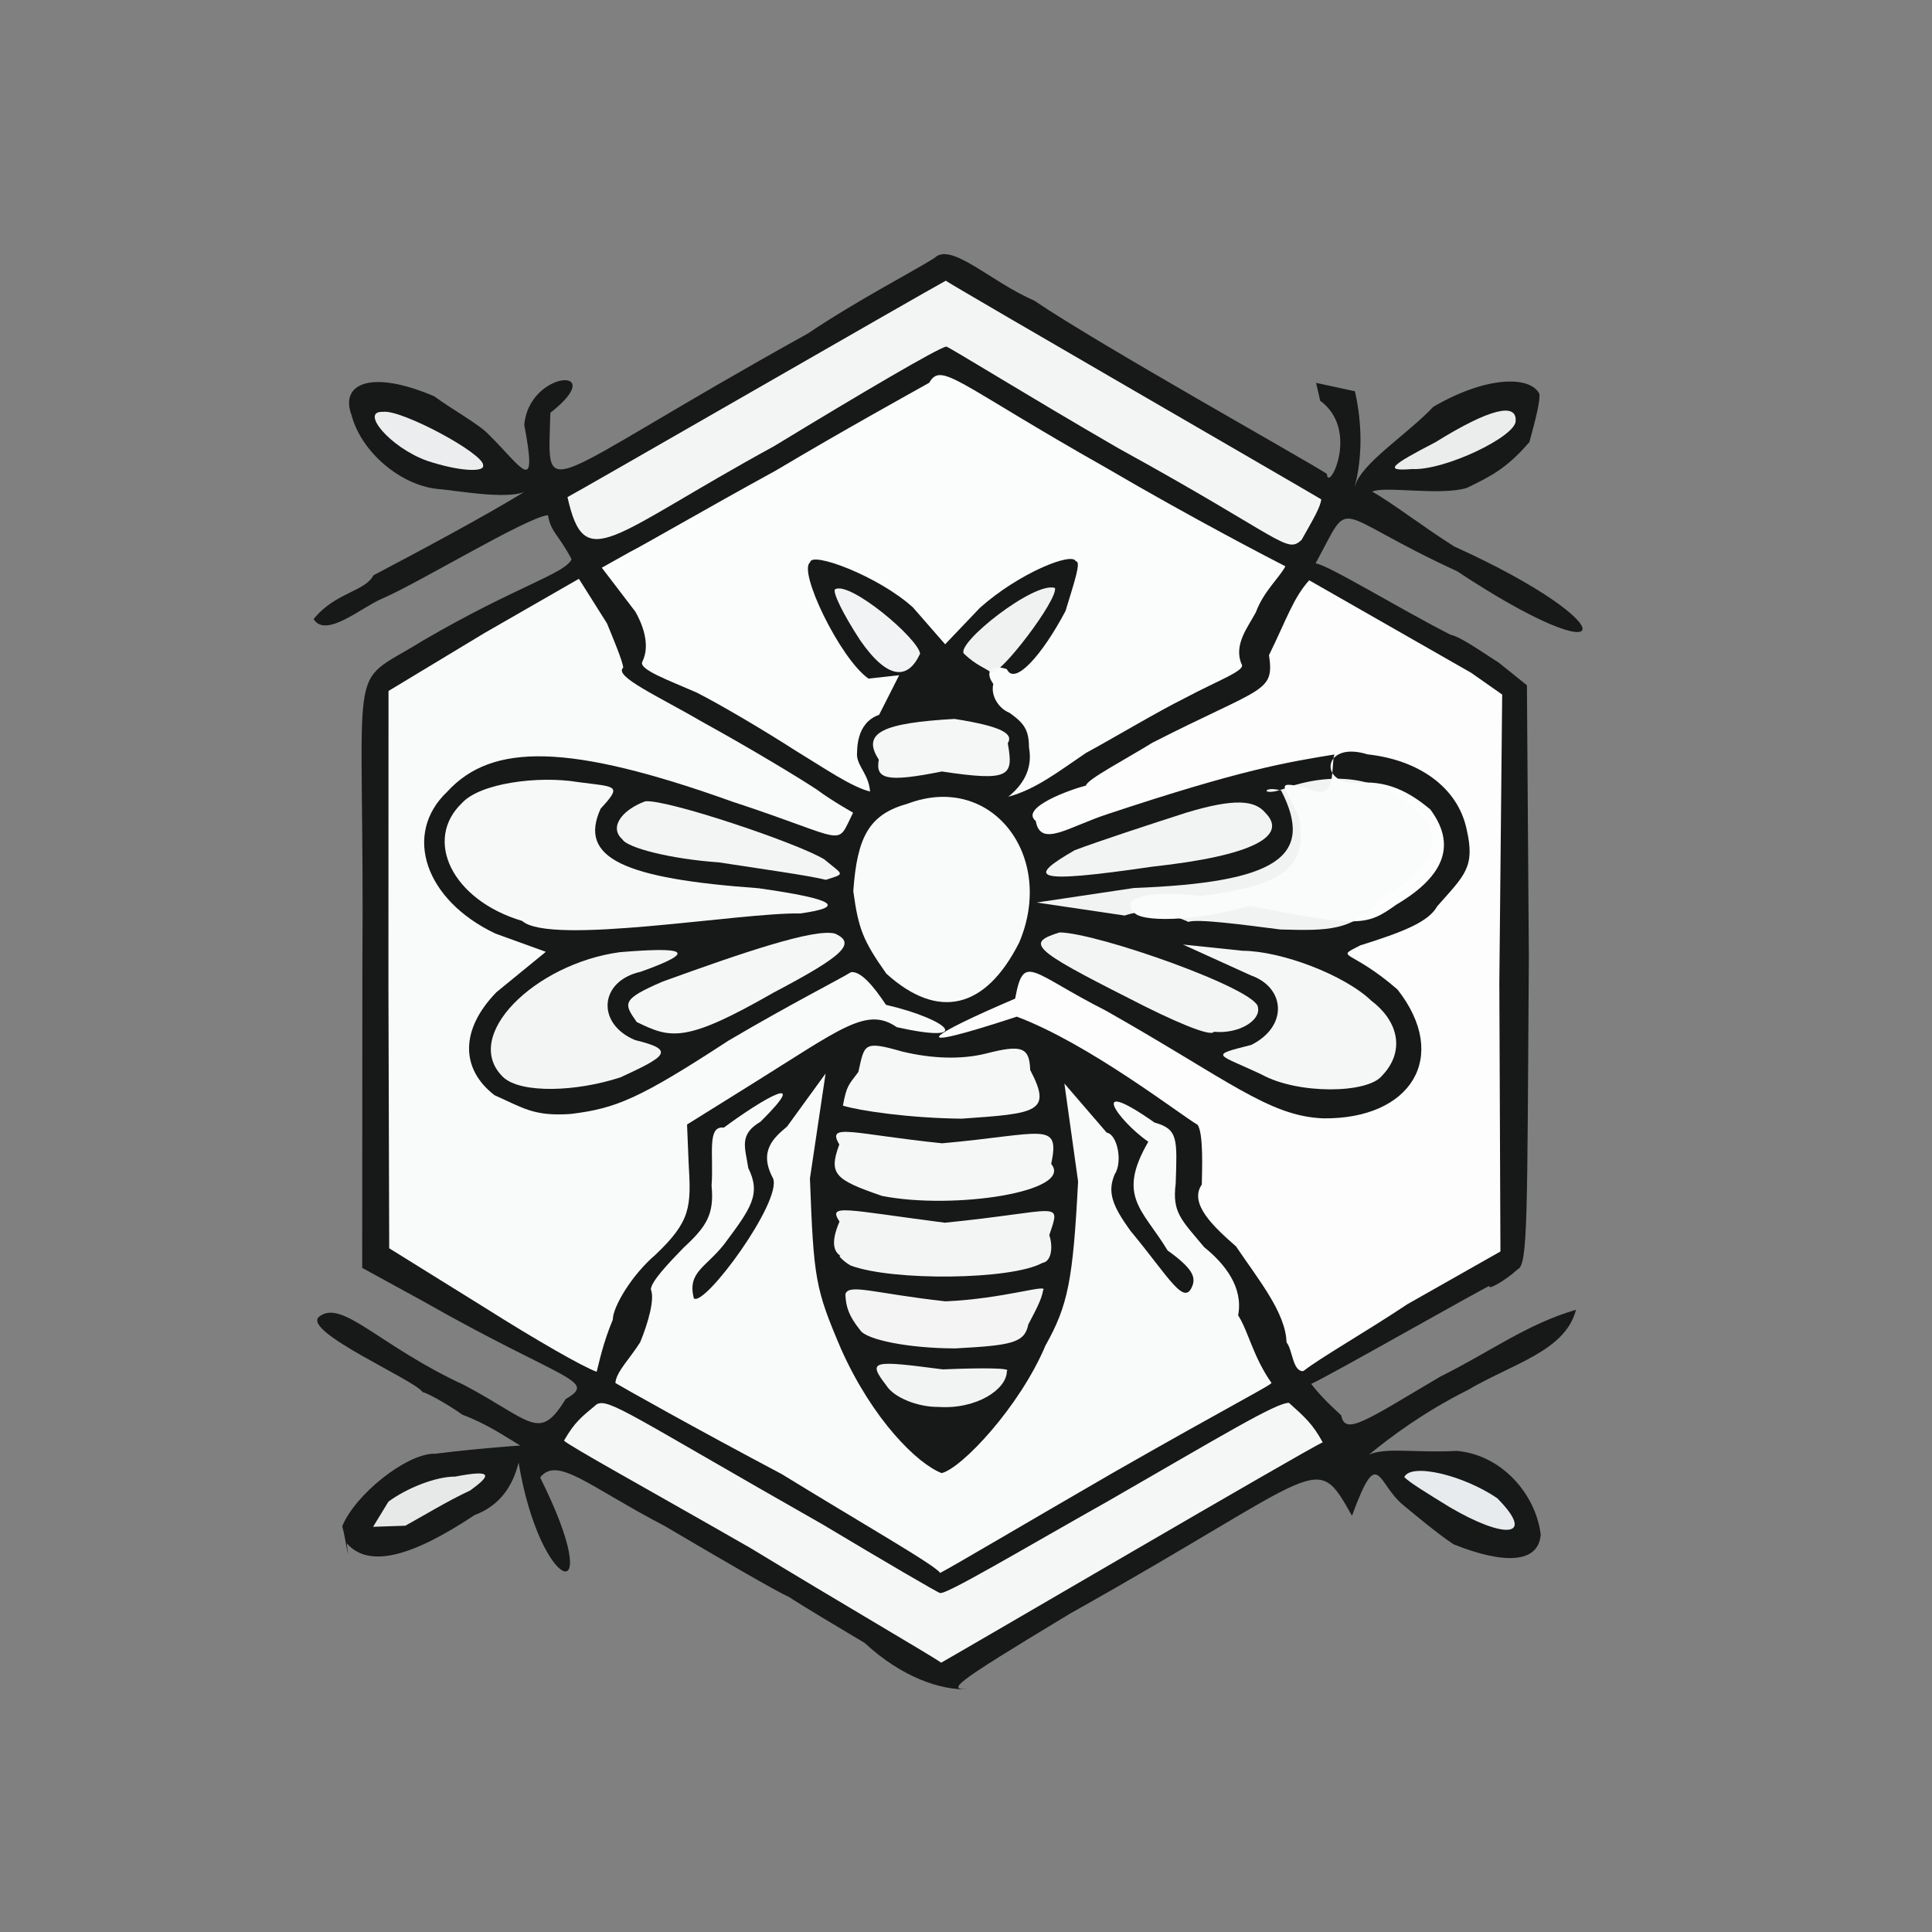 <?xml version="1.0" ?>
<svg xmlns="http://www.w3.org/2000/svg" version="1.1" width="224" height="224">
  <rect width="100%" height="100%" fill="#808080" stroke="none"/>
  <defs/>
  <g>
    <path d="M 100.264 190.495 C 97.412 188.8 92.99 186.154 91.4 185.116 C 89.923 184.472 83.479 180.7 77.043 176.915 C 68.284 172.351 64.589 168.764 62.628 171.308 C 70.592 187.246 62.663 184.859 60.127 169.57 C 59.477 172.205 58.037 174.533 55.022 175.663 C 47.871 180.42 42.797 181.897 40.205 178.936 C 40.57 182.065 40.093 178.432 39.682 176.957 C 41.147 173.328 47.023 168.592 50.324 168.541 C 49.732 168.701 53.226 168.067 62.325 167.45 C 62.175 169.802 59.058 166.052 53.622 164.032 C 51.742 162.684 49.253 161.369 49.001 161.413 C 48.207 160.045 35.066 154.423 36.967 152.688 C 39.603 150.506 43.938 156.027 53.782 160.568 C 61.666 164.744 62.499 167.232 65.582 162.212 C 69.363 160.03 65.333 160.118 49.091 150.887 L 41.994 147.002 L 42.014 112.323 C 42.314 74.616 39.848 79.976 48.962 74.315 C 59.823 67.969 65.506 66.534 66.27 64.838 C 64.662 61.817 63.917 61.8 63.526 59.726 C 61.01 60.006 48.722 67.493 44.307 69.408 C 41.997 70.356 37.775 74.068 36.36 71.78 C 38.822 68.705 42.341 68.585 43.286 66.71 C 48.333 64.042 56.127 59.919 61.369 56.682 C 59.805 58.191 52.839 56.833 50.786 56.699 C 46.38 56.262 41.853 52.34 40.759 48.131 C 39.385 44.482 42.984 42.81 50.334 45.94 C 52.547 47.562 55.634 49.235 56.704 50.424 C 60.485 54.147 62.396 57.736 60.785 49.269 C 61.322 42.901 70.837 42.349 63.811 47.864 C 63.526 58.803 61.952 56.266 93.686 38.655 C 99.437 34.788 105.782 31.532 108.339 29.915 C 110.258 28.0 114.865 32.688 119.891 34.838 C 127.278 39.873 151.702 53.507 153.845 54.941 C 153.95 57.254 157.749 49.895 153.067 46.466 L 152.589 44.388 L 157.091 45.363 C 158.907 53.324 156.206 58.38 157.319 55.778 C 158.605 53.218 163.328 50.182 166.173 47.172 C 172.263 43.612 177.377 43.52 178.479 45.659 C 178.579 46.53 178.072 48.491 177.326 51.246 C 174.742 54.263 172.896 55.204 170.071 56.569 C 167.023 57.514 160.445 56.312 159.094 57.002 C 161.196 58.155 165.102 61.145 168.59 63.351 C 188.934 72.567 187.846 78.749 168.946 66.235 C 153.935 59.325 156.929 57.308 152.526 65.323 C 153.827 65.403 162.251 70.575 168.199 73.603 C 169.347 73.827 171.805 75.583 173.772 76.831 L 177.036 79.45 L 177.258 110.994 C 177.057 141.072 177.167 146.689 175.957 147.171 C 174.412 148.586 172.316 149.68 172.742 149.067 C 171.657 149.512 153.948 159.618 152.022 160.448 C 153.719 162.664 155.724 164.181 155.521 164.165 C 155.985 166.452 158.393 164.683 166.975 159.616 C 172.81 156.712 177.023 153.521 182.724 151.856 C 181.485 156.659 175.395 158.081 170.156 161.175 C 165.195 163.655 161.308 166.523 158.742 168.644 C 160.799 167.763 164.208 168.485 168.877 168.219 C 174.136 168.656 178.076 173.277 178.632 177.922 C 178.378 181.325 174.27 181.351 168.528 179.049 C 166.79 177.896 164.347 175.881 162.708 174.513 C 159.627 172.005 159.833 167.358 156.752 175.741 C 152.407 168.028 153.696 170.473 124.084 187.073 C 109.734 195.73 109.962 195.854 112.325 195.86 C 109.042 196.0 104.52 194.441 100.264 190.495" stroke-width="0.0" fill="rgb(17, 18, 18)" opacity="0.942"/>
    <path d="M 87.01 179.483 C 75.573 172.924 65.827 167.561 65.393 167.026 C 66.656 164.84 67.392 164.316 69.192 162.81 C 70.598 162.085 73.182 164.133 95.388 176.752 C 102.588 181.064 108.916 184.759 108.985 184.691 C 109.596 184.969 118.228 179.813 128.57 173.986 C 141.884 166.327 147.939 162.641 149.445 162.648 C 151.286 164.297 152.22 165.13 153.356 167.227 C 151.457 168.059 111.209 191.622 109.123 192.773 C 107.991 191.964 98.094 186.21 87.01 179.483" stroke-width="1.0" fill="rgb(249, 250, 250)" opacity="0.981"/>
    <path d="M 90.607 170.894 C 80.527 165.561 72.116 160.815 71.35 160.349 C 71.433 159.06 73.048 157.509 74.225 155.619 C 75.152 153.377 75.934 150.603 75.461 149.494 C 75.503 148.582 77.438 146.528 79.267 144.649 C 81.922 142.202 82.827 140.78 82.5 137.46 C 82.766 133.947 81.919 130.477 83.926 130.739 C 88.507 127.334 94.149 124.129 88.184 130.047 C 85.64 131.548 86.392 133.021 86.756 135.416 C 88.24 138.439 87.141 140.012 83.943 144.283 C 81.809 146.982 79.66 147.504 80.45 150.541 C 81.72 151.534 90.701 139.273 89.63 136.618 C 87.897 133.421 89.763 131.88 91.255 130.614 L 95.72 124.467 L 93.905 136.643 C 94.344 148.303 94.517 149.391 97.53 156.439 C 101.188 164.614 106.341 169.695 109.175 170.795 C 111.477 170.249 118.206 163.146 121.218 155.996 C 123.818 151.362 124.405 148.474 124.996 136.976 L 123.406 125.624 L 128.315 131.321 C 129.544 131.514 130.196 134.71 129.243 136.148 C 128.384 138.177 128.911 139.735 131.09 142.729 C 135.685 148.278 137.374 151.667 138.308 148.915 C 138.541 148.024 138.316 147.083 135.375 144.983 C 132.503 140.219 129.43 138.759 133.136 132.38 C 129.435 129.777 126.055 124.672 133.864 130.155 C 136.628 130.913 136.478 132.081 136.312 137.243 C 135.886 140.585 136.963 141.412 139.615 144.599 C 141.992 146.511 144.18 149.24 143.55 152.504 C 144.725 154.307 145.267 157.269 147.41 160.328 C 147.627 160.468 142.582 163.015 128.91 170.832 C 119.09 176.511 110.789 181.432 109.002 182.37 C 108.488 181.506 100.151 176.755 90.607 170.894" stroke-width="1.0" fill="rgb(251, 253, 253)" opacity="0.99"/>
    <path d="M 45.041 174.096 C 47.182 172.529 50.505 171.194 52.785 171.199 C 57.272 170.331 56.903 171.081 54.502 172.817 C 52.034 173.944 48.74 175.942 46.996 176.894 L 43.256 177.021 L 45.041 174.096" stroke-width="1.0" fill="rgb(241, 243, 243)" opacity="0.954"/>
    <path d="M 168.051 174.724 C 165.377 173.082 163.386 171.857 162.815 171.257 C 163.586 169.581 169.628 171.014 173.586 173.699 C 178.181 178.339 174.4 178.468 168.051 174.724" stroke-width="1.0" fill="rgb(240, 244, 246)" opacity="0.956"/>
    <path d="M 102.779 160.654 C 100.496 157.692 101.154 157.708 109.309 158.769 C 113.823 158.579 117.313 158.599 116.737 158.961 C 116.747 161.065 113.253 163.42 108.802 163.123 C 106.336 163.147 103.602 161.987 102.779 160.654" stroke-width="1.0" fill="rgb(246, 249, 249)" opacity="0.976"/>
    <path d="M 56.259 151.646 L 45.126 144.728 L 45.036 114.359 L 45.045 80.111 L 56.164 73.399 L 67.117 67.107 L 70.374 72.278 C 71.057 73.932 72.205 76.675 72.257 77.407 C 71.111 78.418 76.304 80.706 81.628 83.812 C 86.896 86.708 92.839 90.296 94.713 91.553 C 96.676 93.005 99.06 94.29 98.905 94.23 C 96.851 98.336 98.612 97.438 84.929 92.952 C 65.957 86.154 57.034 86.126 51.852 91.792 C 46.67 96.7 49.277 104.368 57.434 108.239 L 63.284 110.356 L 57.552 115.043 C 53.405 119.306 53.326 123.877 57.331 126.978 C 60.687 128.47 61.875 129.438 66.129 129.159 C 71.417 128.524 74.139 127.389 84.436 120.668 C 91.522 116.483 97.808 113.287 98.659 112.718 C 99.758 112.553 101.247 114.267 102.719 116.501 C 110.195 118.25 112.902 121.085 103.979 119.094 C 100.493 116.684 97.566 119.217 87.18 125.689 L 79.658 130.378 L 79.843 134.862 C 80.145 139.924 80.12 141.571 75.969 145.502 C 73.268 147.806 71.058 151.489 71.05 153.005 C 69.918 155.713 69.497 157.842 69.179 159.048 C 67.566 158.467 62.186 155.392 56.259 151.646" stroke-width="1.0" fill="rgb(251, 253, 253)" opacity="0.991"/>
    <path d="M 149.162 155.642 C 149.078 152.189 145.852 148.297 143.311 144.515 C 140.74 142.261 137.806 139.558 139.338 137.337 C 139.367 135.74 139.554 131.363 138.843 130.406 C 136.857 129.259 126.285 121.025 117.892 117.874 C 104.144 122.384 107.761 120.022 117.697 115.782 C 118.703 110.392 119.476 112.748 128.225 117.182 C 142.254 125.117 147.105 129.434 153.429 129.664 C 163.587 129.777 168.15 122.541 162.034 114.731 C 156.513 109.92 154.642 111.192 157.71 109.608 C 162.614 108.076 165.634 106.897 166.633 105.078 C 169.821 101.457 171.06 100.565 170.045 96.152 C 169.012 91.252 164.456 88.101 158.549 87.461 C 153.278 85.812 152.809 91.101 157.515 90.761 C 161.407 90.421 164.073 92.406 165.822 93.832 C 168.747 97.754 167.748 101.427 161.91 104.877 C 158.442 107.348 157.674 107.533 144.924 105.029 C 138.455 106.87 132.101 106.964 131.421 105.704 C 130.366 104.64 131.297 103.016 139.269 103.868 C 148.737 102.708 151.748 100.542 150.58 94.745 C 148.981 91.074 147.535 90.44 151.534 91.373 C 155.21 93.273 154.236 88.642 154.719 87.477 C 149.267 88.366 143.965 89.218 128.455 94.375 C 123.88 95.861 120.648 98.341 120.088 95.187 C 118.193 93.657 124.07 91.547 125.912 91.079 C 126.019 90.378 130.193 88.216 133.638 86.096 C 146.436 79.569 147.776 80.346 147.131 75.956 C 149.167 71.812 149.953 69.305 151.793 67.281 C 153.065 68.012 163.744 74.106 170.58 78.012 L 174.166 80.528 L 173.836 113.914 L 173.963 145.099 L 163.206 151.193 C 158.251 154.49 153.106 157.403 151.118 158.964 C 149.871 159.087 149.869 156.453 149.162 155.642" stroke-width="0.0" fill="rgb(253, 253, 254)" opacity="0.997"/>
    <path d="M 99.758 154.256 C 98.42 152.591 98.065 151.525 98.015 150.043 C 98.422 148.781 101.389 149.968 109.618 150.88 C 116.403 150.584 121.581 148.794 120.943 149.594 C 120.772 150.667 120.071 151.943 119.223 153.558 C 118.807 155.715 117.256 155.986 110.736 156.338 C 105.307 156.322 100.505 155.335 99.758 154.256" stroke-width="1.0" fill="rgb(247, 249, 248)" opacity="0.976"/>
    <path d="M 98.623 146.725 C 97.65 146.183 96.679 145.119 97.976 145.825 C 96.69 145.468 96.197 144.245 97.334 141.635 C 95.958 139.537 97.859 140.251 109.541 141.764 C 122.969 140.43 123.053 139.026 121.656 143.2 C 122.095 144.48 121.946 146.257 120.865 146.421 C 117.242 148.425 103.379 148.533 98.623 146.725" stroke-width="1.0" fill="rgb(248, 250, 250)" opacity="0.98"/>
    <path d="M 102.265 138.658 C 96.79 136.773 96.038 136.137 97.312 132.689 C 95.778 130.139 98.896 131.49 109.237 132.556 C 120.92 131.511 122.943 129.883 121.878 134.952 C 124.549 138.157 110.602 140.299 102.265 138.658" stroke-width="1.0" fill="rgb(249, 251, 250)" opacity="0.982"/>
    <path d="M 97.728 128.189 C 98.166 125.884 98.338 125.853 99.521 124.283 C 100.251 121.062 100.065 120.618 104.608 121.919 C 108.04 122.749 111.443 122.867 114.326 122.149 C 118.462 121.081 119.361 121.413 119.442 124.052 C 122.005 128.934 120.297 129.095 111.493 129.701 C 105.355 129.638 99.558 128.763 97.728 128.189" stroke-width="1.0" fill="rgb(249, 251, 251)" opacity="0.985"/>
    <path d="M 58.384 124.928 C 53.363 120.179 62.003 111.728 71.875 110.397 C 79.202 109.793 81.222 110.189 74.28 112.668 C 69.414 113.756 69.145 118.751 73.66 120.598 C 78.399 121.736 77.198 122.482 71.951 124.906 C 66.827 126.591 60.464 126.793 58.384 124.928" stroke-width="1.0" fill="rgb(248, 250, 250)" opacity="0.98"/>
    <path d="M 146.303 124.596 C 141.135 122.138 140.043 122.426 145.085 121.146 C 149.368 118.995 149.037 114.5 145.026 113.086 L 137.157 109.512 L 144.074 110.234 C 148.539 110.26 155.88 113.02 159.025 116.053 C 162.209 118.475 162.891 121.957 160.241 124.714 C 158.563 126.816 150.478 126.888 146.303 124.596" stroke-width="1.0" fill="rgb(249, 251, 251)" opacity="0.983"/>
    <path d="M 73.83 118.503 C 72.291 116.321 72.04 115.874 76.829 113.806 C 86.064 110.463 94.433 107.607 96.815 108.244 C 99.275 109.365 97.919 110.753 89.685 115.086 C 79.371 121.007 77.746 120.386 73.83 118.503" stroke-width="1.0" fill="rgb(249, 251, 251)" opacity="0.983"/>
    <path d="M 130.861 115.727 C 119.489 109.984 119.008 109.308 122.858 108.107 C 127.264 108.157 145.885 114.732 145.852 116.809 C 146.172 118.276 143.711 119.903 140.739 119.627 C 140.416 120.28 135.882 118.337 130.861 115.727" stroke-width="1.0" fill="rgb(248, 250, 250)" opacity="0.98"/>
    <path d="M 102.767 112.89 C 100.087 109.094 99.527 107.719 98.934 103.331 C 99.374 96.972 100.793 94.406 105.253 93.174 C 114.98 89.518 122.433 99.273 118.163 109.288 C 114.259 117.012 108.774 118.313 102.767 112.89" stroke-width="1.0" fill="rgb(251, 253, 253)" opacity="0.992"/>
    <path d="M 60.544 106.777 C 52.398 104.35 49.075 97.37 53.577 93.092 C 55.646 90.821 62.337 89.906 67.027 90.675 C 71.411 91.261 72.211 90.979 69.646 93.747 C 66.989 99.523 72.429 101.864 87.923 102.981 C 96.984 104.263 98.064 105.168 92.8 105.906 C 85.815 105.777 63.799 109.674 60.544 106.777" stroke-width="1.0" fill="rgb(250, 252, 252)" opacity="0.987"/>
    <path d="M 83.344 99.984 C 77.69 99.592 72.706 98.283 72.158 97.314 C 70.571 95.901 72.142 93.888 74.807 92.906 C 77.239 92.621 92.619 97.788 95.591 99.652 C 97.745 101.47 98.123 101.258 95.751 102.008 C 93.672 101.489 88.378 100.766 83.344 99.984" stroke-width="1.0" fill="rgb(247, 249, 249)" opacity="0.976"/>
    <path d="M 124.602 98.577 C 127.358 97.532 133.379 95.559 137.498 94.236 C 143.202 92.507 145.492 92.799 146.7 94.23 C 149.384 96.923 145.283 99.213 133.59 100.484 C 119.517 102.546 119.051 101.778 124.602 98.577" stroke-width="1.0" fill="rgb(247, 249, 249)" opacity="0.975"/>
    <path d="M 92.15 86.975 C 88.752 84.786 83.654 81.757 80.763 80.29 C 77.426 78.835 74.056 77.614 74.464 76.742 C 75.535 74.628 74.283 71.991 73.66 70.911 L 69.774 65.822 L 73.049 63.987 C 74.367 63.344 81.901 58.962 89.94 54.56 C 97.783 49.89 105.381 45.703 107.736 44.377 C 109.158 41.905 110.864 44.41 128.299 54.269 C 138.452 60.207 147.637 64.948 149.032 65.659 C 148.305 67.021 146.495 68.58 145.615 70.969 C 144.76 72.621 142.967 74.73 143.959 77.017 C 144.456 77.75 141.173 78.905 137.415 80.92 C 134.184 82.522 128.968 85.647 125.901 87.303 C 122.763 89.424 120.072 91.534 116.907 92.373 C 118.52 91.073 119.781 89.227 119.303 86.658 C 119.292 84.647 118.765 83.87 117.05 82.645 C 115.891 82.205 114.823 80.761 115.165 79.29 C 114.168 77.942 114.832 76.944 116.734 77.579 C 117.633 79.563 120.847 75.932 123.541 70.834 C 124.591 67.377 125.394 65.057 124.725 65.077 C 124.347 63.965 118.158 66.422 113.618 70.468 L 109.582 74.7 L 105.847 70.423 C 101.831 66.78 93.989 63.87 93.926 65.204 C 92.497 66.159 97.362 76.325 100.689 78.677 L 104.25 78.288 L 101.926 82.876 C 99.175 83.842 99.405 87.038 99.359 87.558 C 99.439 88.893 100.745 89.826 100.873 91.773 C 98.7 91.222 95.666 89.122 92.15 86.975" stroke-width="1.0" fill="rgb(252, 254, 254)" opacity="0.996"/>
    <path d="M 101.891 88.07 C 99.814 84.909 102.482 83.819 110.66 83.353 C 116.434 84.255 117.481 85.141 116.844 86.176 C 117.522 89.976 117.151 90.643 109.203 89.447 C 102.772 90.739 101.476 90.345 101.891 88.07" stroke-width="1.0" fill="rgb(249, 251, 251)" opacity="0.983"/>
    <path d="M 99.699 74.19 C 97.688 71.1 96.497 68.621 96.825 68.319 C 98.543 67.357 106.407 73.964 106.679 75.784 C 105.271 78.856 102.928 78.864 99.699 74.19" stroke-width="1.0" fill="rgb(246, 248, 249)" opacity="0.973"/>
    <path d="M 111.761 75.793 C 110.777 74.611 119.959 67.333 122.32 68.177 C 122.627 69.592 115.967 78.335 114.933 77.99 C 114.07 77.335 113.25 77.192 111.761 75.793" stroke-width="1.0" fill="rgb(246, 248, 247)" opacity="0.971"/>
    <path d="M 129.66 51.967 C 119.173 45.9 110.363 40.42 109.714 40.179 C 108.769 40.344 99.929 45.533 89.761 51.722 C 70.602 62.193 67.817 66.679 65.796 57.634 C 66.468 57.333 106.948 34.006 109.653 32.548 C 111.232 33.598 151.608 56.927 153.191 57.899 C 153.075 58.81 152.352 60.038 150.91 62.596 C 149.13 64.24 148.899 62.548 129.66 51.967" stroke-width="1.0" fill="rgb(248, 250, 249)" opacity="0.979"/>
    <path d="M 49.505 53.422 C 45.144 51.84 41.698 47.61 44.409 47.753 C 46.459 47.414 56.164 52.609 56.012 53.952 C 56.233 54.771 53.259 54.674 49.505 53.422" stroke-width="1.0" fill="rgb(243, 245, 246)" opacity="0.962"/>
    <path d="M 166.426 51.272 C 172.702 47.375 175.863 46.647 175.728 48.803 C 175.749 50.608 167.499 54.574 163.727 54.382 C 160.415 54.65 161.142 54.009 166.426 51.272" stroke-width="1.0" fill="rgb(243, 245, 245)" opacity="0.96"/>
    <path d="M 137.759 106.891 C 138.156 107.022 133.843 104.902 130.405 106.149 L 120.192 104.64 L 131.463 102.957 C 148.028 102.325 152.492 99.357 148.539 91.655 C 146.178 90.987 146.112 92.631 149.466 91.218 C 156.512 88.97 161.368 91.114 164.587 94.337 C 167.571 97.326 165.982 100.978 160.114 104.159 C 156.888 107.988 153.973 107.912 148.438 107.766 C 144.025 107.196 138.772 106.5 137.759 106.891" stroke-width="1.0" fill="rgb(250, 252, 252)" opacity="0.959"/>
  </g>
</svg>
